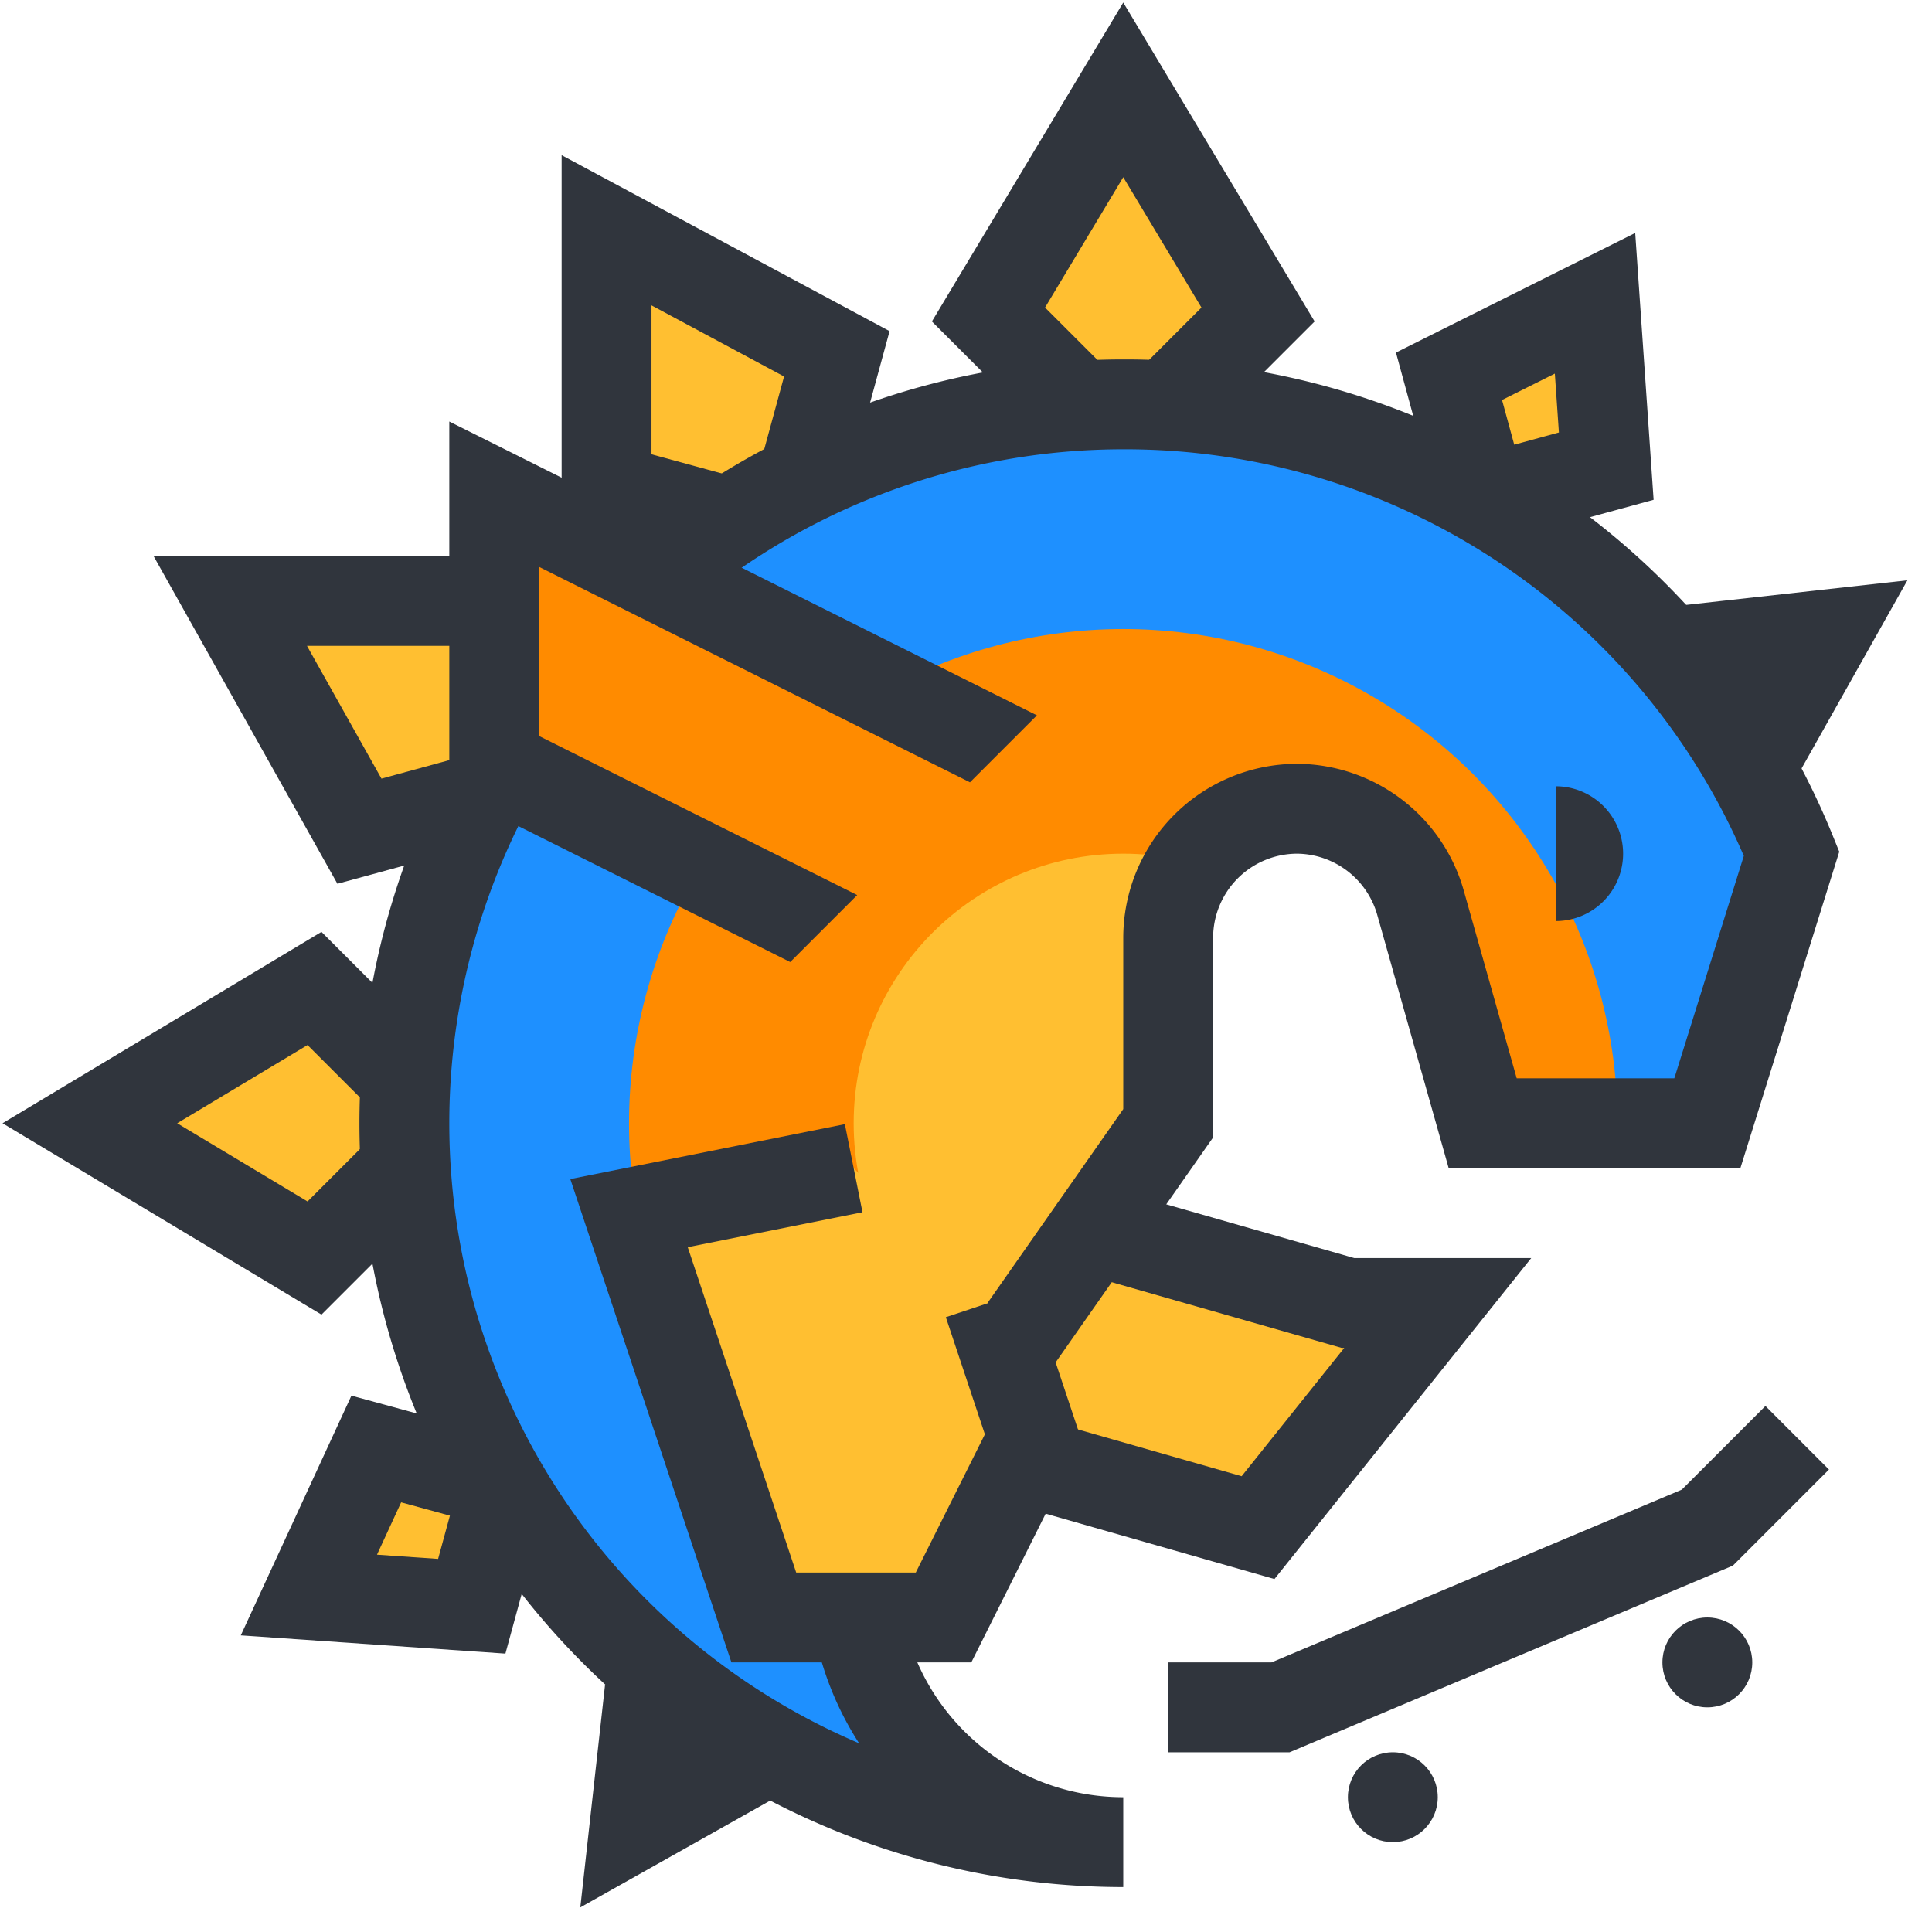 <?xml version="1.0"?>
<svg xmlns="http://www.w3.org/2000/svg" xmlns:xlink="http://www.w3.org/1999/xlink" viewBox="0 0 344 344">
            <!-- Designed by Metafizzy, 2017 -->
            <title>kick-flip-stego-logo</title>
            <defs>
              <path id="stego-body" d="M200,72a128,128,0,0,1,119,80h0l-15,48H264l-11-39a23,23,0,0,0-22-17h0a23,23,0,0,0-23,23v33l-56,80a48,48,0,0,0,48,48,128,128,0,1,1,0-256Z" fill="none"></path>
              <clipPath id="stego-body-clip">
                <use xlink:href="#stego-body"></use>
              </clipPath>
              <clipPath id="arm-clip">
                <path fill="none" d="M136 176l56-56V64H72v112h64z"></path>
              </clipPath>
            </defs>
            <path fill="#FFBF31" stroke="#30353D" stroke-width="16" d="M192 72l-16-16 24-40 24 40-16 16m-65 13l6-22-41-22v46l22 6m-37 36l-6-22H41l23 41 22-6m-14 50l-16-16-40 24 40 24 16-16m17 56l-22-6-12 26 29 2 6-22M264 89l22-6-2-29-26 13 6 22m-96 167l56 16 32-40h-16l-56-16 M305 127l2-12 18-2-9 16-11-2M127 305l2 11-16 9 2-18 12-2"></path>
            <g clip-path="url(#stego-body-clip)">
              <circle cx="200" cy="200" r="128" fill="#1e90ff"></circle>
              <circle cx="200" cy="200" r="88" fill="#FF8B00"></circle>
              <circle cx="200" cy="200" r="48" fill="#FFBF31"></circle>
            </g>
            <use xlink:href="#stego-body" stroke="#30353D" stroke-width="16"></use>
            <path fill="#FFBF31" stroke="#30353D" stroke-width="16" d="M152 208l-40 8 24 72h32l16-32-8-24"></path>
          <path fill="#30353D" d="M277 140a12 12 0 0 1 0 24z"></path>
            <g clip-path="url(#arm-clip)">
              <path fill="#FF8B00" stroke="#30353D" stroke-width="16" d="M184 136L88 88v48l64 32"></path>
            </g>
            <path fill="none" stroke="#30353D" stroke-width="16" d="M208 304h20l76-32 16-16"></path>
            <circle cx="248" cy="320" r="8" fill="#30353D"></circle>
            <circle cx="304" cy="296" r="8" fill="#30353D"></circle>
          </svg>
